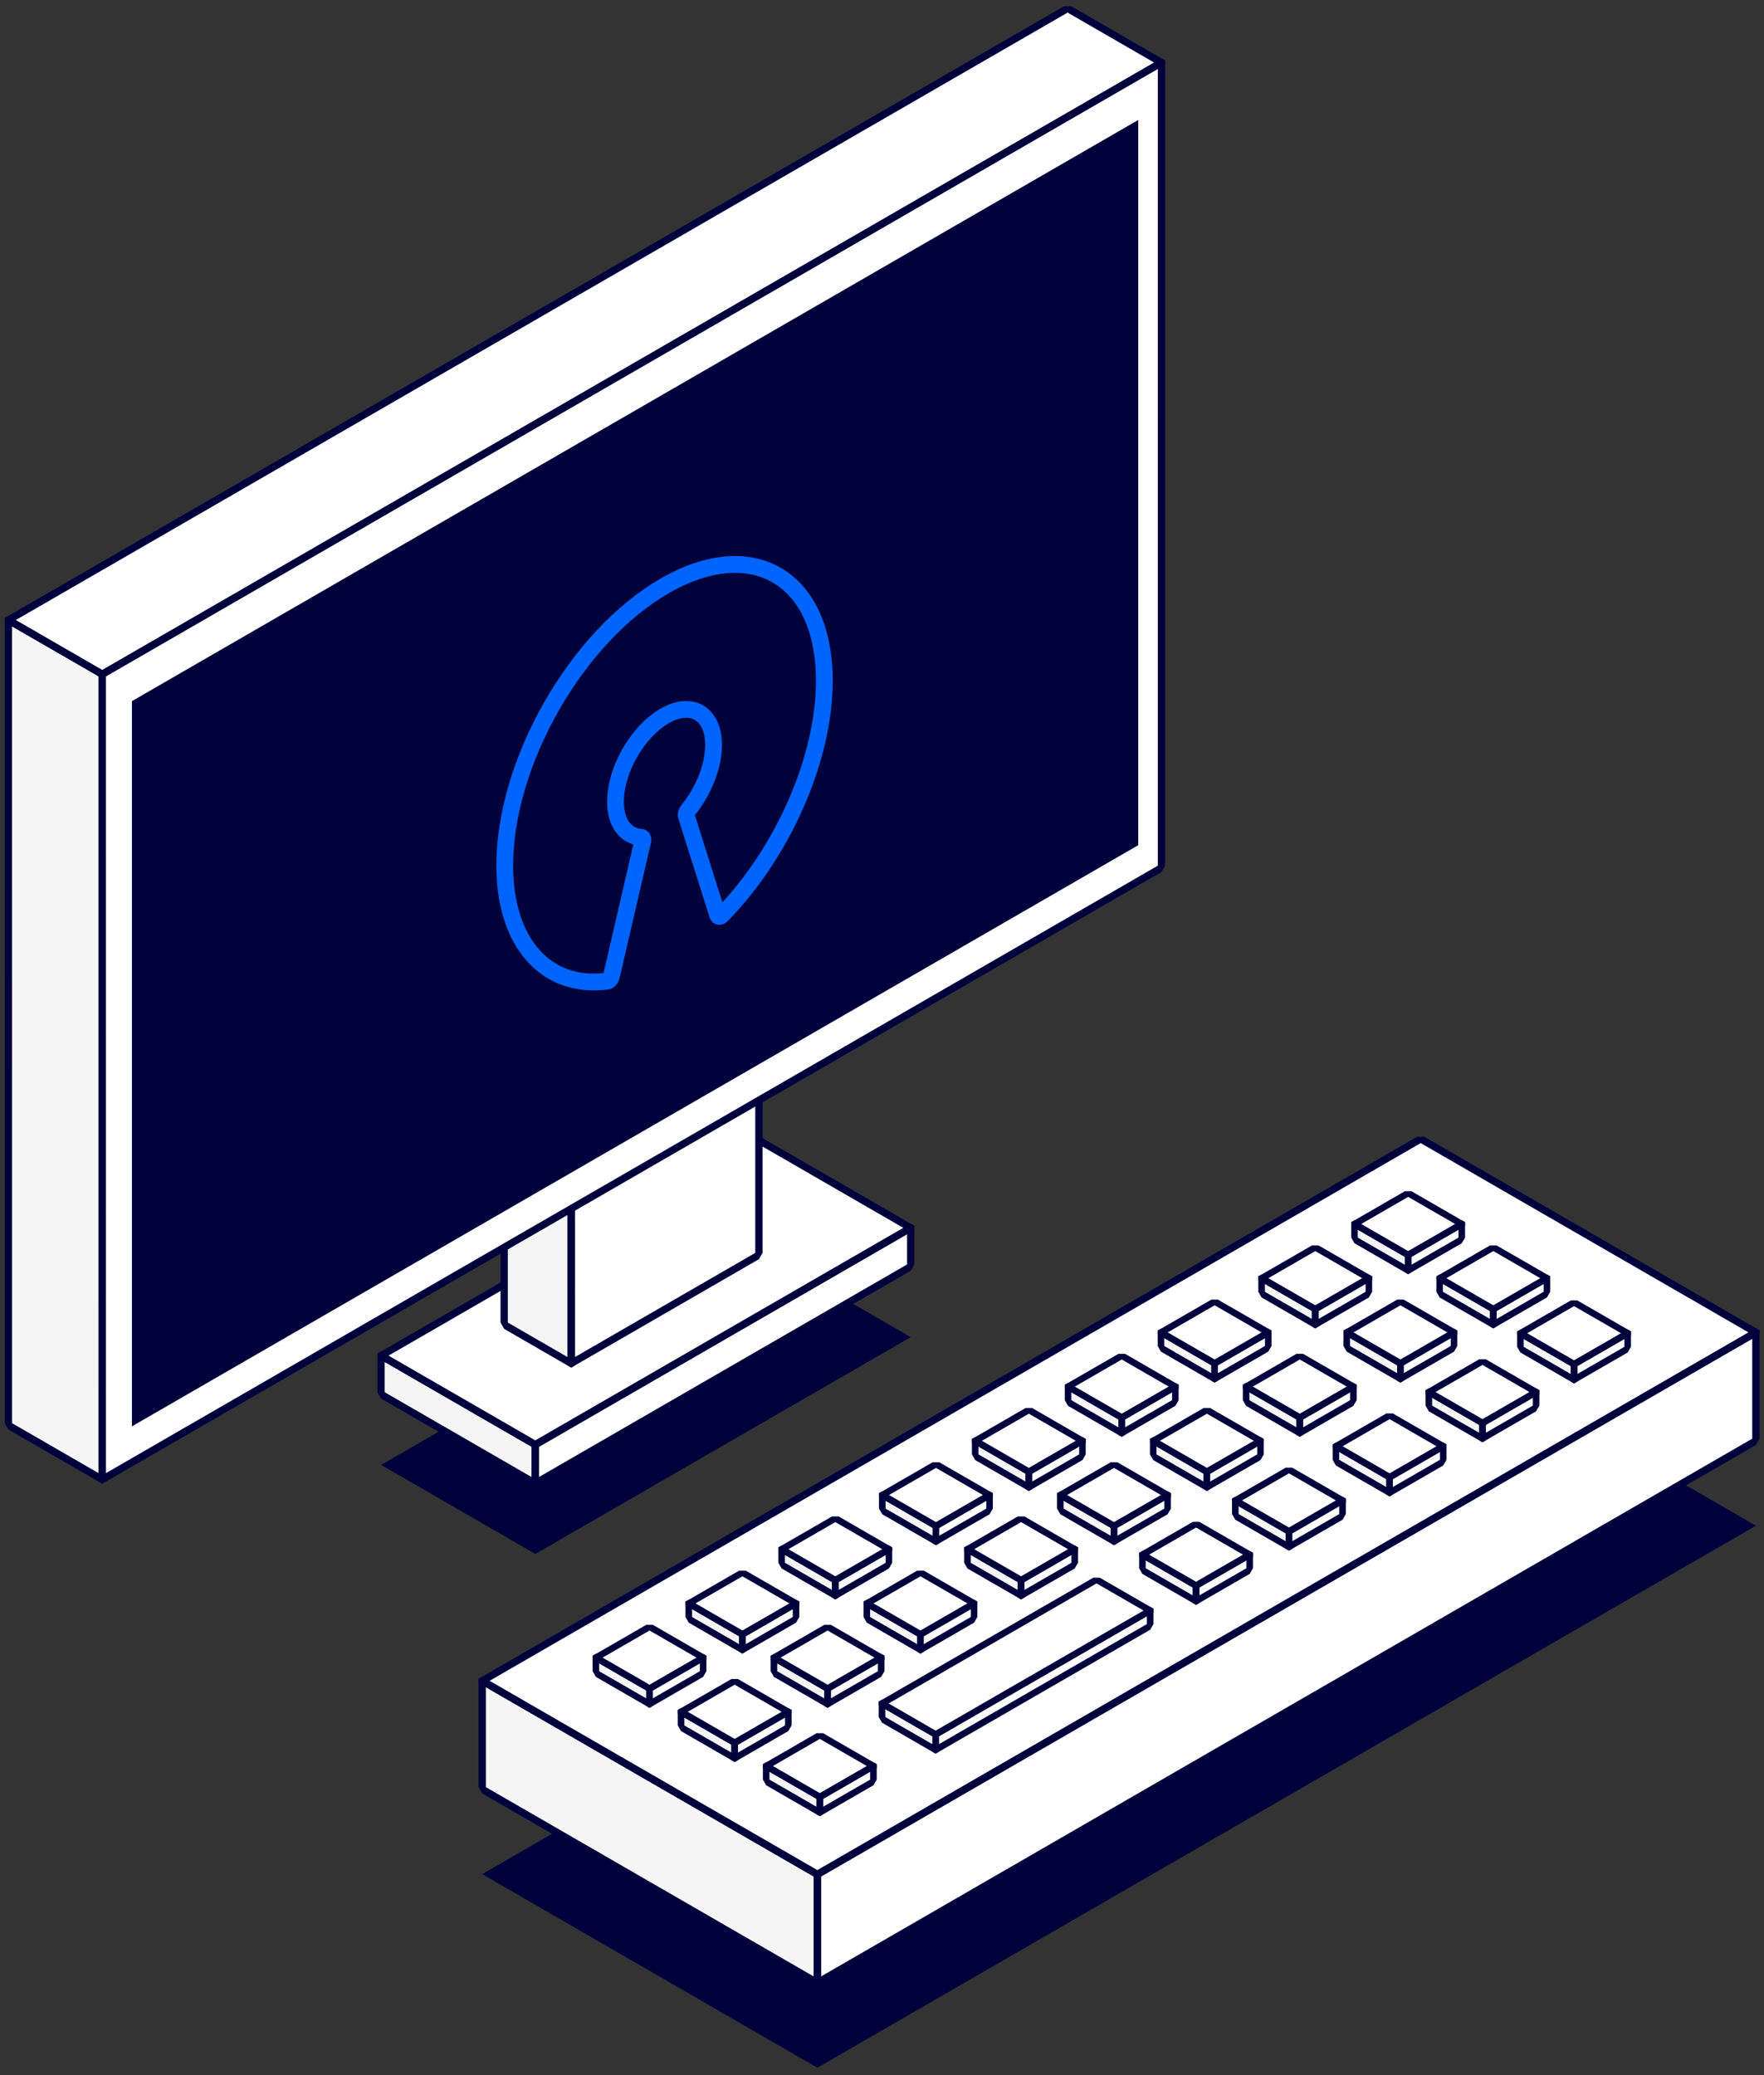 <svg width="210" height="247" viewBox="0 0 210 247" fill="none" xmlns="http://www.w3.org/2000/svg">
<rect x="0" y="0" width="210" height="247" fill="#333333" stroke="none"/>
<rect width="21.192" height="51.603" transform="matrix(-0.866 -0.5 -0.866 0.5 108.418 159.143)" fill="#00003C"/>
<rect width="51.603" height="4.603" transform="matrix(-0.866 0.5 -3.18351e-05 1 108.418 146.138)" fill="white"/>
<rect width="21.192" height="4.603" transform="matrix(-0.866 -0.5 3.18351e-05 1 63.715 171.941)" fill="#F5F5F5"/>
<rect width="21.192" height="51.603" transform="matrix(-0.866 -0.5 -0.866 0.5 108.418 146.143)" fill="white"/>
<rect width="51.603" height="4.603" transform="matrix(-0.866 0.5 -3.18351e-05 1 108.418 146.138)" stroke="#00003C" stroke-linejoin="bevel"/>
<rect width="21.192" height="4.603" transform="matrix(-0.866 -0.5 3.18351e-05 1 63.715 171.941)" stroke="#00003C" stroke-linejoin="bevel"/>
<rect width="21.192" height="51.603" transform="matrix(-0.866 -0.5 -0.866 0.5 108.418 146.143)" stroke="#00003C" stroke-linejoin="bevel"/>
<rect width="25.801" height="25.801" transform="matrix(-0.866 0.5 -3.18351e-05 1 90.347 123.565)" fill="white"/>
<rect width="9.213" height="25.801" transform="matrix(-0.866 -0.5 3.18351e-05 1 67.999 136.466)" fill="#F5F5F5"/>
<rect width="9.213" height="25.801" transform="matrix(-0.866 -0.5 -0.866 0.5 90.347 123.567)" fill="white"/>
<rect width="25.801" height="25.801" transform="matrix(-0.866 0.5 -3.18351e-05 1 90.347 123.565)" stroke="#00003C" stroke-linejoin="bevel"/>
<rect width="9.213" height="25.801" transform="matrix(-0.866 -0.5 3.18351e-05 1 67.999 136.466)" stroke="#00003C" stroke-linejoin="bevel"/>
<rect width="9.213" height="25.801" transform="matrix(-0.866 -0.5 -0.866 0.5 90.347 123.567)" stroke="#00003C" stroke-linejoin="bevel"/>
<rect width="46.074" height="129.015" transform="matrix(-0.866 -0.5 -0.866 0.5 209.032 181.584)" fill="#00003C"/>
<rect width="129.015" height="12.898" transform="matrix(-0.866 0.5 -3.18351e-05 1 209.032 158.579)" fill="white"/>
<rect width="46.074" height="12.898" transform="matrix(-0.866 -0.5 3.18351e-05 1 97.307 223.088)" fill="#F5F5F5"/>
<rect width="46.074" height="129.015" transform="matrix(-0.866 -0.5 -0.866 0.5 209.032 158.584)" fill="white"/>
<rect width="129.015" height="12.898" transform="matrix(-0.866 0.5 -3.18351e-05 1 209.032 158.579)" stroke="#00003C" stroke-linejoin="bevel"/>
<rect width="46.074" height="12.898" transform="matrix(-0.866 -0.5 3.18351e-05 1 97.307 223.088)" stroke="#00003C" stroke-linejoin="bevel"/>
<rect width="46.074" height="129.015" transform="matrix(-0.866 -0.5 -0.866 0.5 209.032 158.584)" stroke="#00003C" stroke-linejoin="bevel"/>
<rect width="7.368" height="1.839" transform="matrix(-0.866 0.5 -3.18351e-05 1 174.02 145.678)" fill="white"/>
<rect width="7.368" height="1.839" transform="matrix(-0.866 -0.5 3.18351e-05 1 167.63 149.364)" fill="#F5F5F5"/>
<rect width="7.368" height="7.368" transform="matrix(-0.866 -0.5 -0.866 0.5 174.02 145.683)" fill="white"/>
<rect width="7.368" height="1.839" transform="matrix(-0.866 0.5 -3.18351e-05 1 174.02 145.678)" stroke="#00003C" stroke-width="0.9" stroke-linejoin="bevel"/>
<rect width="7.368" height="1.839" transform="matrix(-0.866 -0.5 3.18351e-05 1 167.63 149.364)" stroke="#00003C" stroke-width="0.9" stroke-linejoin="bevel"/>
<rect width="7.368" height="7.368" transform="matrix(-0.866 -0.5 -0.866 0.5 174.02 145.683)" stroke="#00003C" stroke-width="0.9" stroke-linejoin="bevel"/>
<rect width="7.368" height="1.839" transform="matrix(-0.866 0.5 -3.18351e-05 1 162.961 152.129)" fill="white"/>
<rect width="7.368" height="1.839" transform="matrix(-0.866 -0.5 3.18351e-05 1 156.572 155.814)" fill="#F5F5F5"/>
<rect width="7.368" height="7.368" transform="matrix(-0.866 -0.5 -0.866 0.5 162.961 152.134)" fill="white"/>
<rect width="7.368" height="1.839" transform="matrix(-0.866 0.5 -3.18351e-05 1 162.961 152.129)" stroke="#00003C" stroke-width="0.9" stroke-linejoin="bevel"/>
<rect width="7.368" height="1.839" transform="matrix(-0.866 -0.5 3.18351e-05 1 156.572 155.814)" stroke="#00003C" stroke-width="0.9" stroke-linejoin="bevel"/>
<rect width="7.368" height="7.368" transform="matrix(-0.866 -0.5 -0.866 0.5 162.961 152.134)" stroke="#00003C" stroke-width="0.9" stroke-linejoin="bevel"/>
<rect width="7.368" height="1.839" transform="matrix(-0.866 0.5 -3.18351e-05 1 150.981 158.58)" fill="white"/>
<rect width="7.368" height="1.839" transform="matrix(-0.866 -0.5 3.18351e-05 1 144.591 162.265)" fill="#F5F5F5"/>
<rect width="7.368" height="7.368" transform="matrix(-0.866 -0.5 -0.866 0.5 150.981 158.585)" fill="white"/>
<rect width="7.368" height="1.839" transform="matrix(-0.866 0.5 -3.18351e-05 1 150.981 158.58)" stroke="#00003C" stroke-width="0.9" stroke-linejoin="bevel"/>
<rect width="7.368" height="1.839" transform="matrix(-0.866 -0.5 3.18351e-05 1 144.591 162.265)" stroke="#00003C" stroke-width="0.9" stroke-linejoin="bevel"/>
<rect width="7.368" height="7.368" transform="matrix(-0.866 -0.5 -0.866 0.5 150.981 158.585)" stroke="#00003C" stroke-width="0.9" stroke-linejoin="bevel"/>
<rect width="7.368" height="1.839" transform="matrix(-0.866 0.5 -3.18351e-05 1 139.922 165.031)" fill="white"/>
<rect width="7.368" height="1.839" transform="matrix(-0.866 -0.5 3.18351e-05 1 133.532 168.716)" fill="#F5F5F5"/>
<rect width="7.368" height="7.368" transform="matrix(-0.866 -0.5 -0.866 0.5 139.922 165.036)" fill="white"/>
<rect width="7.368" height="1.839" transform="matrix(-0.866 0.5 -3.18351e-05 1 139.922 165.031)" stroke="#00003C" stroke-width="0.9" stroke-linejoin="bevel"/>
<rect width="7.368" height="1.839" transform="matrix(-0.866 -0.5 3.18351e-05 1 133.532 168.716)" stroke="#00003C" stroke-width="0.9" stroke-linejoin="bevel"/>
<rect width="7.368" height="7.368" transform="matrix(-0.866 -0.5 -0.866 0.5 139.922 165.036)" stroke="#00003C" stroke-width="0.9" stroke-linejoin="bevel"/>
<rect width="7.368" height="1.839" transform="matrix(-0.866 0.5 -3.18351e-05 1 128.863 171.482)" fill="white"/>
<rect width="7.368" height="1.839" transform="matrix(-0.866 -0.5 3.18351e-05 1 122.474 175.167)" fill="#F5F5F5"/>
<rect width="7.368" height="7.368" transform="matrix(-0.866 -0.5 -0.866 0.5 128.863 171.487)" fill="white"/>
<rect width="7.368" height="1.839" transform="matrix(-0.866 0.5 -3.18351e-05 1 128.863 171.482)" stroke="#00003C" stroke-width="0.9" stroke-linejoin="bevel"/>
<rect width="7.368" height="1.839" transform="matrix(-0.866 -0.5 3.18351e-05 1 122.474 175.167)" stroke="#00003C" stroke-width="0.9" stroke-linejoin="bevel"/>
<rect width="7.368" height="7.368" transform="matrix(-0.866 -0.5 -0.866 0.5 128.863 171.487)" stroke="#00003C" stroke-width="0.9" stroke-linejoin="bevel"/>
<rect width="7.368" height="1.839" transform="matrix(-0.866 0.5 -3.18351e-05 1 117.805 177.933)" fill="white"/>
<rect width="7.368" height="1.839" transform="matrix(-0.866 -0.5 3.18351e-05 1 111.415 181.618)" fill="#F5F5F5"/>
<rect width="7.368" height="7.368" transform="matrix(-0.866 -0.5 -0.866 0.5 117.805 177.938)" fill="white"/>
<rect width="7.368" height="1.839" transform="matrix(-0.866 0.5 -3.18351e-05 1 117.805 177.933)" stroke="#00003C" stroke-width="0.9" stroke-linejoin="bevel"/>
<rect width="7.368" height="1.839" transform="matrix(-0.866 -0.5 3.18351e-05 1 111.415 181.618)" stroke="#00003C" stroke-width="0.9" stroke-linejoin="bevel"/>
<rect width="7.368" height="7.368" transform="matrix(-0.866 -0.5 -0.866 0.5 117.805 177.938)" stroke="#00003C" stroke-width="0.9" stroke-linejoin="bevel"/>
<rect width="7.368" height="1.839" transform="matrix(-0.866 0.5 -3.18351e-05 1 105.824 184.384)" fill="white"/>
<rect width="7.368" height="1.839" transform="matrix(-0.866 -0.5 3.18351e-05 1 99.434 188.069)" fill="#F5F5F5"/>
<rect width="7.368" height="7.368" transform="matrix(-0.866 -0.5 -0.866 0.5 105.824 184.389)" fill="white"/>
<rect width="7.368" height="1.839" transform="matrix(-0.866 0.5 -3.18351e-05 1 105.824 184.384)" stroke="#00003C" stroke-width="0.9" stroke-linejoin="bevel"/>
<rect width="7.368" height="1.839" transform="matrix(-0.866 -0.5 3.18351e-05 1 99.434 188.069)" stroke="#00003C" stroke-width="0.9" stroke-linejoin="bevel"/>
<rect width="7.368" height="7.368" transform="matrix(-0.866 -0.5 -0.866 0.5 105.824 184.389)" stroke="#00003C" stroke-width="0.9" stroke-linejoin="bevel"/>
<rect width="7.368" height="1.839" transform="matrix(-0.866 0.5 -3.18351e-05 1 94.766 190.835)" fill="white"/>
<rect width="7.368" height="1.839" transform="matrix(-0.866 -0.5 3.18351e-05 1 88.376 194.52)" fill="#F5F5F5"/>
<rect width="7.368" height="7.368" transform="matrix(-0.866 -0.5 -0.866 0.5 94.766 190.84)" fill="white"/>
<rect width="7.368" height="1.839" transform="matrix(-0.866 0.5 -3.18351e-05 1 94.766 190.835)" stroke="#00003C" stroke-width="0.9" stroke-linejoin="bevel"/>
<rect width="7.368" height="1.839" transform="matrix(-0.866 -0.5 3.18351e-05 1 88.376 194.52)" stroke="#00003C" stroke-width="0.9" stroke-linejoin="bevel"/>
<rect width="7.368" height="7.368" transform="matrix(-0.866 -0.5 -0.866 0.5 94.766 190.84)" stroke="#00003C" stroke-width="0.9" stroke-linejoin="bevel"/>
<rect width="7.368" height="1.839" transform="matrix(-0.866 0.5 -3.18351e-05 1 83.707 197.286)" fill="white"/>
<rect width="7.368" height="1.839" transform="matrix(-0.866 -0.5 3.18351e-05 1 77.317 200.971)" fill="#F5F5F5"/>
<rect width="7.368" height="7.368" transform="matrix(-0.866 -0.5 -0.866 0.5 83.707 197.291)" fill="white"/>
<rect width="7.368" height="1.839" transform="matrix(-0.866 0.5 -3.18351e-05 1 83.707 197.286)" stroke="#00003C" stroke-width="0.9" stroke-linejoin="bevel"/>
<rect width="7.368" height="1.839" transform="matrix(-0.866 -0.5 3.18351e-05 1 77.317 200.971)" stroke="#00003C" stroke-width="0.9" stroke-linejoin="bevel"/>
<rect width="7.368" height="7.368" transform="matrix(-0.866 -0.5 -0.866 0.5 83.707 197.291)" stroke="#00003C" stroke-width="0.9" stroke-linejoin="bevel"/>
<rect width="7.368" height="1.839" transform="matrix(-0.866 0.5 -3.18351e-05 1 184.157 152.129)" fill="white"/>
<rect width="7.368" height="1.839" transform="matrix(-0.866 -0.5 3.18351e-05 1 177.768 155.814)" fill="#F5F5F5"/>
<rect width="7.368" height="7.368" transform="matrix(-0.866 -0.5 -0.866 0.5 184.157 152.134)" fill="white"/>
<rect width="7.368" height="1.839" transform="matrix(-0.866 0.5 -3.18351e-05 1 184.157 152.129)" stroke="#00003C" stroke-width="0.9" stroke-linejoin="bevel"/>
<rect width="7.368" height="1.839" transform="matrix(-0.866 -0.5 3.18351e-05 1 177.768 155.814)" stroke="#00003C" stroke-width="0.9" stroke-linejoin="bevel"/>
<rect width="7.368" height="7.368" transform="matrix(-0.866 -0.5 -0.866 0.5 184.157 152.134)" stroke="#00003C" stroke-width="0.9" stroke-linejoin="bevel"/>
<rect width="7.368" height="1.839" transform="matrix(-0.866 0.5 -3.18351e-05 1 173.099 158.58)" fill="white"/>
<rect width="7.368" height="1.839" transform="matrix(-0.866 -0.5 3.18351e-05 1 166.709 162.265)" fill="#F5F5F5"/>
<rect width="7.368" height="7.368" transform="matrix(-0.866 -0.5 -0.866 0.5 173.099 158.585)" fill="white"/>
<rect width="7.368" height="1.839" transform="matrix(-0.866 0.5 -3.18351e-05 1 173.099 158.58)" stroke="#00003C" stroke-width="0.9" stroke-linejoin="bevel"/>
<rect width="7.368" height="1.839" transform="matrix(-0.866 -0.5 3.18351e-05 1 166.709 162.265)" stroke="#00003C" stroke-width="0.9" stroke-linejoin="bevel"/>
<rect width="7.368" height="7.368" transform="matrix(-0.866 -0.5 -0.866 0.5 173.099 158.585)" stroke="#00003C" stroke-width="0.9" stroke-linejoin="bevel"/>
<rect width="7.368" height="1.839" transform="matrix(-0.866 0.5 -3.18351e-05 1 161.118 165.031)" fill="white"/>
<rect width="7.368" height="1.839" transform="matrix(-0.866 -0.5 3.18351e-05 1 154.728 168.716)" fill="#F5F5F5"/>
<rect width="7.368" height="7.368" transform="matrix(-0.866 -0.5 -0.866 0.5 161.118 165.036)" fill="white"/>
<rect width="7.368" height="1.839" transform="matrix(-0.866 0.5 -3.18351e-05 1 161.118 165.031)" stroke="#00003C" stroke-width="0.9" stroke-linejoin="bevel"/>
<rect width="7.368" height="1.839" transform="matrix(-0.866 -0.5 3.18351e-05 1 154.728 168.716)" stroke="#00003C" stroke-width="0.9" stroke-linejoin="bevel"/>
<rect width="7.368" height="7.368" transform="matrix(-0.866 -0.5 -0.866 0.5 161.118 165.036)" stroke="#00003C" stroke-width="0.9" stroke-linejoin="bevel"/>
<rect width="7.368" height="1.839" transform="matrix(-0.866 0.5 -3.18351e-05 1 150.059 171.482)" fill="white"/>
<rect width="7.368" height="1.839" transform="matrix(-0.866 -0.5 3.18351e-05 1 143.67 175.167)" fill="#F5F5F5"/>
<rect width="7.368" height="7.368" transform="matrix(-0.866 -0.5 -0.866 0.5 150.059 171.487)" fill="white"/>
<rect width="7.368" height="1.839" transform="matrix(-0.866 0.5 -3.18351e-05 1 150.059 171.482)" stroke="#00003C" stroke-width="0.9" stroke-linejoin="bevel"/>
<rect width="7.368" height="1.839" transform="matrix(-0.866 -0.5 3.18351e-05 1 143.67 175.167)" stroke="#00003C" stroke-width="0.9" stroke-linejoin="bevel"/>
<rect width="7.368" height="7.368" transform="matrix(-0.866 -0.5 -0.866 0.5 150.059 171.487)" stroke="#00003C" stroke-width="0.9" stroke-linejoin="bevel"/>
<rect width="7.368" height="1.839" transform="matrix(-0.866 0.5 -3.18351e-05 1 139.001 177.933)" fill="white"/>
<rect width="7.368" height="1.839" transform="matrix(-0.866 -0.5 3.18351e-05 1 132.611 181.618)" fill="#F5F5F5"/>
<rect width="7.368" height="7.368" transform="matrix(-0.866 -0.5 -0.866 0.5 139.001 177.938)" fill="white"/>
<rect width="7.368" height="1.839" transform="matrix(-0.866 0.5 -3.18351e-05 1 139.001 177.933)" stroke="#00003C" stroke-width="0.9" stroke-linejoin="bevel"/>
<rect width="7.368" height="1.839" transform="matrix(-0.866 -0.5 3.18351e-05 1 132.611 181.618)" stroke="#00003C" stroke-width="0.9" stroke-linejoin="bevel"/>
<rect width="7.368" height="7.368" transform="matrix(-0.866 -0.5 -0.866 0.5 139.001 177.938)" stroke="#00003C" stroke-width="0.9" stroke-linejoin="bevel"/>
<rect width="7.368" height="1.839" transform="matrix(-0.866 0.5 -3.18351e-05 1 127.942 184.384)" fill="white"/>
<rect width="7.368" height="1.839" transform="matrix(-0.866 -0.5 3.18351e-05 1 121.552 188.069)" fill="#F5F5F5"/>
<rect width="7.368" height="7.368" transform="matrix(-0.866 -0.5 -0.866 0.5 127.942 184.389)" fill="white"/>
<rect width="7.368" height="1.839" transform="matrix(-0.866 0.5 -3.18351e-05 1 127.942 184.384)" stroke="#00003C" stroke-width="0.9" stroke-linejoin="bevel"/>
<rect width="7.368" height="1.839" transform="matrix(-0.866 -0.5 3.18351e-05 1 121.552 188.069)" stroke="#00003C" stroke-width="0.9" stroke-linejoin="bevel"/>
<rect width="7.368" height="7.368" transform="matrix(-0.866 -0.5 -0.866 0.5 127.942 184.389)" stroke="#00003C" stroke-width="0.9" stroke-linejoin="bevel"/>
<rect width="7.368" height="1.839" transform="matrix(-0.866 0.5 -3.18351e-05 1 115.962 190.835)" fill="white"/>
<rect width="7.368" height="1.839" transform="matrix(-0.866 -0.5 3.18351e-05 1 109.572 194.52)" fill="#F5F5F5"/>
<rect width="7.368" height="7.368" transform="matrix(-0.866 -0.5 -0.866 0.5 115.962 190.84)" fill="white"/>
<rect width="7.368" height="1.839" transform="matrix(-0.866 0.5 -3.18351e-05 1 115.962 190.835)" stroke="#00003C" stroke-width="0.9" stroke-linejoin="bevel"/>
<rect width="7.368" height="1.839" transform="matrix(-0.866 -0.5 3.18351e-05 1 109.572 194.52)" stroke="#00003C" stroke-width="0.9" stroke-linejoin="bevel"/>
<rect width="7.368" height="7.368" transform="matrix(-0.866 -0.5 -0.866 0.5 115.962 190.84)" stroke="#00003C" stroke-width="0.9" stroke-linejoin="bevel"/>
<rect width="7.368" height="1.839" transform="matrix(-0.866 0.5 -3.18351e-05 1 104.903 197.286)" fill="white"/>
<rect width="7.368" height="1.839" transform="matrix(-0.866 -0.5 3.18351e-05 1 98.513 200.971)" fill="#F5F5F5"/>
<rect width="7.368" height="7.368" transform="matrix(-0.866 -0.5 -0.866 0.5 104.903 197.291)" fill="white"/>
<rect width="7.368" height="1.839" transform="matrix(-0.866 0.5 -3.18351e-05 1 104.903 197.286)" stroke="#00003C" stroke-width="0.9" stroke-linejoin="bevel"/>
<rect width="7.368" height="1.839" transform="matrix(-0.866 -0.5 3.18351e-05 1 98.513 200.971)" stroke="#00003C" stroke-width="0.9" stroke-linejoin="bevel"/>
<rect width="7.368" height="7.368" transform="matrix(-0.866 -0.5 -0.866 0.5 104.903 197.291)" stroke="#00003C" stroke-width="0.9" stroke-linejoin="bevel"/>
<rect width="7.368" height="1.839" transform="matrix(-0.866 0.5 -3.18351e-05 1 93.844 203.737)" fill="white"/>
<rect width="7.368" height="1.839" transform="matrix(-0.866 -0.5 3.18351e-05 1 87.454 207.422)" fill="#F5F5F5"/>
<rect width="7.368" height="7.368" transform="matrix(-0.866 -0.5 -0.866 0.5 93.844 203.742)" fill="white"/>
<rect width="7.368" height="1.839" transform="matrix(-0.866 0.5 -3.18351e-05 1 93.844 203.737)" stroke="#00003C" stroke-width="0.9" stroke-linejoin="bevel"/>
<rect width="7.368" height="1.839" transform="matrix(-0.866 -0.5 3.18351e-05 1 87.454 207.422)" stroke="#00003C" stroke-width="0.9" stroke-linejoin="bevel"/>
<rect width="7.368" height="7.368" transform="matrix(-0.866 -0.5 -0.866 0.5 93.844 203.742)" stroke="#00003C" stroke-width="0.9" stroke-linejoin="bevel"/>
<rect width="7.368" height="1.839" transform="matrix(-0.866 0.5 -3.18351e-05 1 193.771 158.679)" fill="white"/>
<rect width="7.368" height="1.839" transform="matrix(-0.866 -0.5 3.18351e-05 1 187.381 162.364)" fill="#F5F5F5"/>
<rect width="7.368" height="7.368" transform="matrix(-0.866 -0.5 -0.866 0.5 193.771 158.684)" fill="white"/>
<rect width="7.368" height="1.839" transform="matrix(-0.866 0.5 -3.18351e-05 1 193.771 158.679)" stroke="#00003C" stroke-width="0.9" stroke-linejoin="bevel"/>
<rect width="7.368" height="1.839" transform="matrix(-0.866 -0.5 3.18351e-05 1 187.381 162.364)" stroke="#00003C" stroke-width="0.9" stroke-linejoin="bevel"/>
<rect width="7.368" height="7.368" transform="matrix(-0.866 -0.5 -0.866 0.5 193.771 158.684)" stroke="#00003C" stroke-width="0.9" stroke-linejoin="bevel"/>
<rect width="7.368" height="1.839" transform="matrix(-0.866 0.5 -3.18351e-05 1 182.868 165.679)" fill="white"/>
<rect width="7.368" height="1.839" transform="matrix(-0.866 -0.5 3.18351e-05 1 176.479 169.364)" fill="#F5F5F5"/>
<rect width="7.368" height="7.368" transform="matrix(-0.866 -0.5 -0.866 0.5 182.868 165.684)" fill="white"/>
<rect width="7.368" height="1.839" transform="matrix(-0.866 0.5 -3.18351e-05 1 182.868 165.679)" stroke="#00003C" stroke-width="0.9" stroke-linejoin="bevel"/>
<rect width="7.368" height="1.839" transform="matrix(-0.866 -0.5 3.18351e-05 1 176.479 169.364)" stroke="#00003C" stroke-width="0.9" stroke-linejoin="bevel"/>
<rect width="7.368" height="7.368" transform="matrix(-0.866 -0.5 -0.866 0.5 182.868 165.684)" stroke="#00003C" stroke-width="0.9" stroke-linejoin="bevel"/>
<rect width="7.368" height="1.839" transform="matrix(-0.866 0.5 -3.18351e-05 1 171.81 172.13)" fill="white"/>
<rect width="7.368" height="1.839" transform="matrix(-0.866 -0.5 3.18351e-05 1 165.42 175.815)" fill="#F5F5F5"/>
<rect width="7.368" height="7.368" transform="matrix(-0.866 -0.5 -0.866 0.5 171.81 172.135)" fill="white"/>
<rect width="7.368" height="1.839" transform="matrix(-0.866 0.5 -3.18351e-05 1 171.81 172.13)" stroke="#00003C" stroke-width="0.9" stroke-linejoin="bevel"/>
<rect width="7.368" height="1.839" transform="matrix(-0.866 -0.5 3.18351e-05 1 165.42 175.815)" stroke="#00003C" stroke-width="0.9" stroke-linejoin="bevel"/>
<rect width="7.368" height="7.368" transform="matrix(-0.866 -0.5 -0.866 0.5 171.81 172.135)" stroke="#00003C" stroke-width="0.9" stroke-linejoin="bevel"/>
<rect width="7.368" height="1.839" transform="matrix(-0.866 0.5 -3.18351e-05 1 159.829 178.581)" fill="white"/>
<rect width="7.368" height="1.839" transform="matrix(-0.866 -0.5 3.18351e-05 1 153.44 182.266)" fill="#F5F5F5"/>
<rect width="7.368" height="7.368" transform="matrix(-0.866 -0.5 -0.866 0.5 159.829 178.586)" fill="white"/>
<rect width="7.368" height="1.839" transform="matrix(-0.866 0.5 -3.18351e-05 1 159.829 178.581)" stroke="#00003C" stroke-width="0.9" stroke-linejoin="bevel"/>
<rect width="7.368" height="1.839" transform="matrix(-0.866 -0.5 3.18351e-05 1 153.44 182.266)" stroke="#00003C" stroke-width="0.9" stroke-linejoin="bevel"/>
<rect width="7.368" height="7.368" transform="matrix(-0.866 -0.5 -0.866 0.5 159.829 178.586)" stroke="#00003C" stroke-width="0.9" stroke-linejoin="bevel"/>
<rect width="7.368" height="1.839" transform="matrix(-0.866 0.5 -3.18351e-05 1 148.771 185.032)" fill="white"/>
<rect width="7.368" height="1.839" transform="matrix(-0.866 -0.5 3.18351e-05 1 142.381 188.717)" fill="#F5F5F5"/>
<rect width="7.368" height="7.368" transform="matrix(-0.866 -0.5 -0.866 0.5 148.771 185.037)" fill="white"/>
<rect width="7.368" height="1.839" transform="matrix(-0.866 0.5 -3.18351e-05 1 148.771 185.032)" stroke="#00003C" stroke-width="0.9" stroke-linejoin="bevel"/>
<rect width="7.368" height="1.839" transform="matrix(-0.866 -0.5 3.18351e-05 1 142.381 188.717)" stroke="#00003C" stroke-width="0.9" stroke-linejoin="bevel"/>
<rect width="7.368" height="7.368" transform="matrix(-0.866 -0.5 -0.866 0.5 148.771 185.037)" stroke="#00003C" stroke-width="0.9" stroke-linejoin="bevel"/>
<rect width="7.368" height="1.839" transform="matrix(-0.866 0.5 -3.18351e-05 1 103.981 210.188)" fill="white"/>
<rect width="7.368" height="1.839" transform="matrix(-0.866 -0.5 3.18351e-05 1 97.591 213.873)" fill="#F5F5F5"/>
<rect width="7.368" height="7.368" transform="matrix(-0.866 -0.5 -0.866 0.5 103.981 210.193)" fill="white"/>
<rect width="7.368" height="1.839" transform="matrix(-0.866 0.5 -3.18351e-05 1 103.981 210.188)" stroke="#00003C" stroke-width="0.9" stroke-linejoin="bevel"/>
<rect width="7.368" height="1.839" transform="matrix(-0.866 -0.5 3.18351e-05 1 97.591 213.873)" stroke="#00003C" stroke-width="0.9" stroke-linejoin="bevel"/>
<rect width="7.368" height="7.368" transform="matrix(-0.866 -0.5 -0.866 0.5 103.981 210.193)" stroke="#00003C" stroke-width="0.9" stroke-linejoin="bevel"/>
<rect width="29.486" height="1.839" transform="matrix(-0.866 0.5 -3.18351e-05 1 136.922 191.679)" fill="white"/>
<rect width="7.368" height="1.839" transform="matrix(-0.866 -0.5 3.18351e-05 1 111.381 206.423)" fill="#F5F5F5"/>
<rect width="7.368" height="29.486" transform="matrix(-0.866 -0.5 -0.866 0.5 136.922 191.684)" fill="white"/>
<rect width="29.486" height="1.839" transform="matrix(-0.866 0.5 -3.18351e-05 1 136.922 191.679)" fill="white" stroke="#00003C" stroke-width="0.9" stroke-linejoin="bevel"/>
<rect width="7.368" height="1.839" transform="matrix(-0.866 -0.5 3.18351e-05 1 111.381 206.423)" fill="#F5F5F5" stroke="#00003C" stroke-width="0.9" stroke-linejoin="bevel"/>
<rect width="7.368" height="29.486" transform="matrix(-0.866 -0.5 -0.866 0.5 136.922 191.684)" fill="white" stroke="#00003C" stroke-width="0.9" stroke-linejoin="bevel"/>
<rect width="145.603" height="95.838" transform="matrix(-0.866 0.5 -3.18351e-05 1 138.268 7.443)" fill="white"/>
<rect width="12.898" height="95.838" transform="matrix(-0.866 -0.5 3.18351e-05 1 12.172 80.246)" fill="#F5F5F5"/>
<rect width="12.898" height="145.603" transform="matrix(-0.866 -0.5 -0.866 0.5 138.268 7.448)" fill="white"/>
<rect width="138.337" height="86.314" transform="matrix(-0.866 0.5 2.20305e-08 1 135.503 14.28)" fill="#00003C"/>
<path d="M72.308 116.768L72.302 116.768L72.295 116.769C65.01 117.731 60.088 112.21 60.088 103.03C60.088 90.715 68.642 75.785 79.12 69.736C89.598 63.686 98.151 68.739 98.134 81.074L98.134 81.075C98.134 90.265 93.222 101.451 85.93 108.917C85.883 108.965 85.834 109.002 85.795 109.024C85.756 109.047 85.697 109.069 85.634 109.072C85.536 109.068 85.466 109.007 85.438 108.915L85.436 108.91L81.707 97.118C81.707 97.118 81.707 97.117 81.706 97.115C81.647 96.915 81.741 96.637 81.883 96.465L81.883 96.465L81.891 96.456C83.772 94.147 84.949 91.169 84.949 88.677C84.949 84.923 82.346 83.35 79.111 85.218C75.876 87.086 73.273 91.664 73.273 95.418C73.273 97.912 74.451 99.519 76.332 99.655L76.334 99.655C76.5 99.666 76.577 99.84 76.519 100.09L76.517 100.095L72.786 116.193L72.784 116.2C72.755 116.328 72.683 116.473 72.58 116.593C72.488 116.699 72.387 116.759 72.308 116.768Z" stroke="#0064FF" stroke-width="2"/>
<rect width="145.603" height="95.838" transform="matrix(-0.866 0.5 -3.18351e-05 1 138.268 7.443)" stroke="#00003C" stroke-linejoin="bevel"/>
<rect width="12.898" height="95.838" transform="matrix(-0.866 -0.5 3.18351e-05 1 12.172 80.246)" stroke="#00003C" stroke-linejoin="bevel"/>
<rect width="12.898" height="145.603" transform="matrix(-0.866 -0.5 -0.866 0.5 138.268 7.448)" stroke="#00003C" stroke-linejoin="bevel"/>
</svg>

